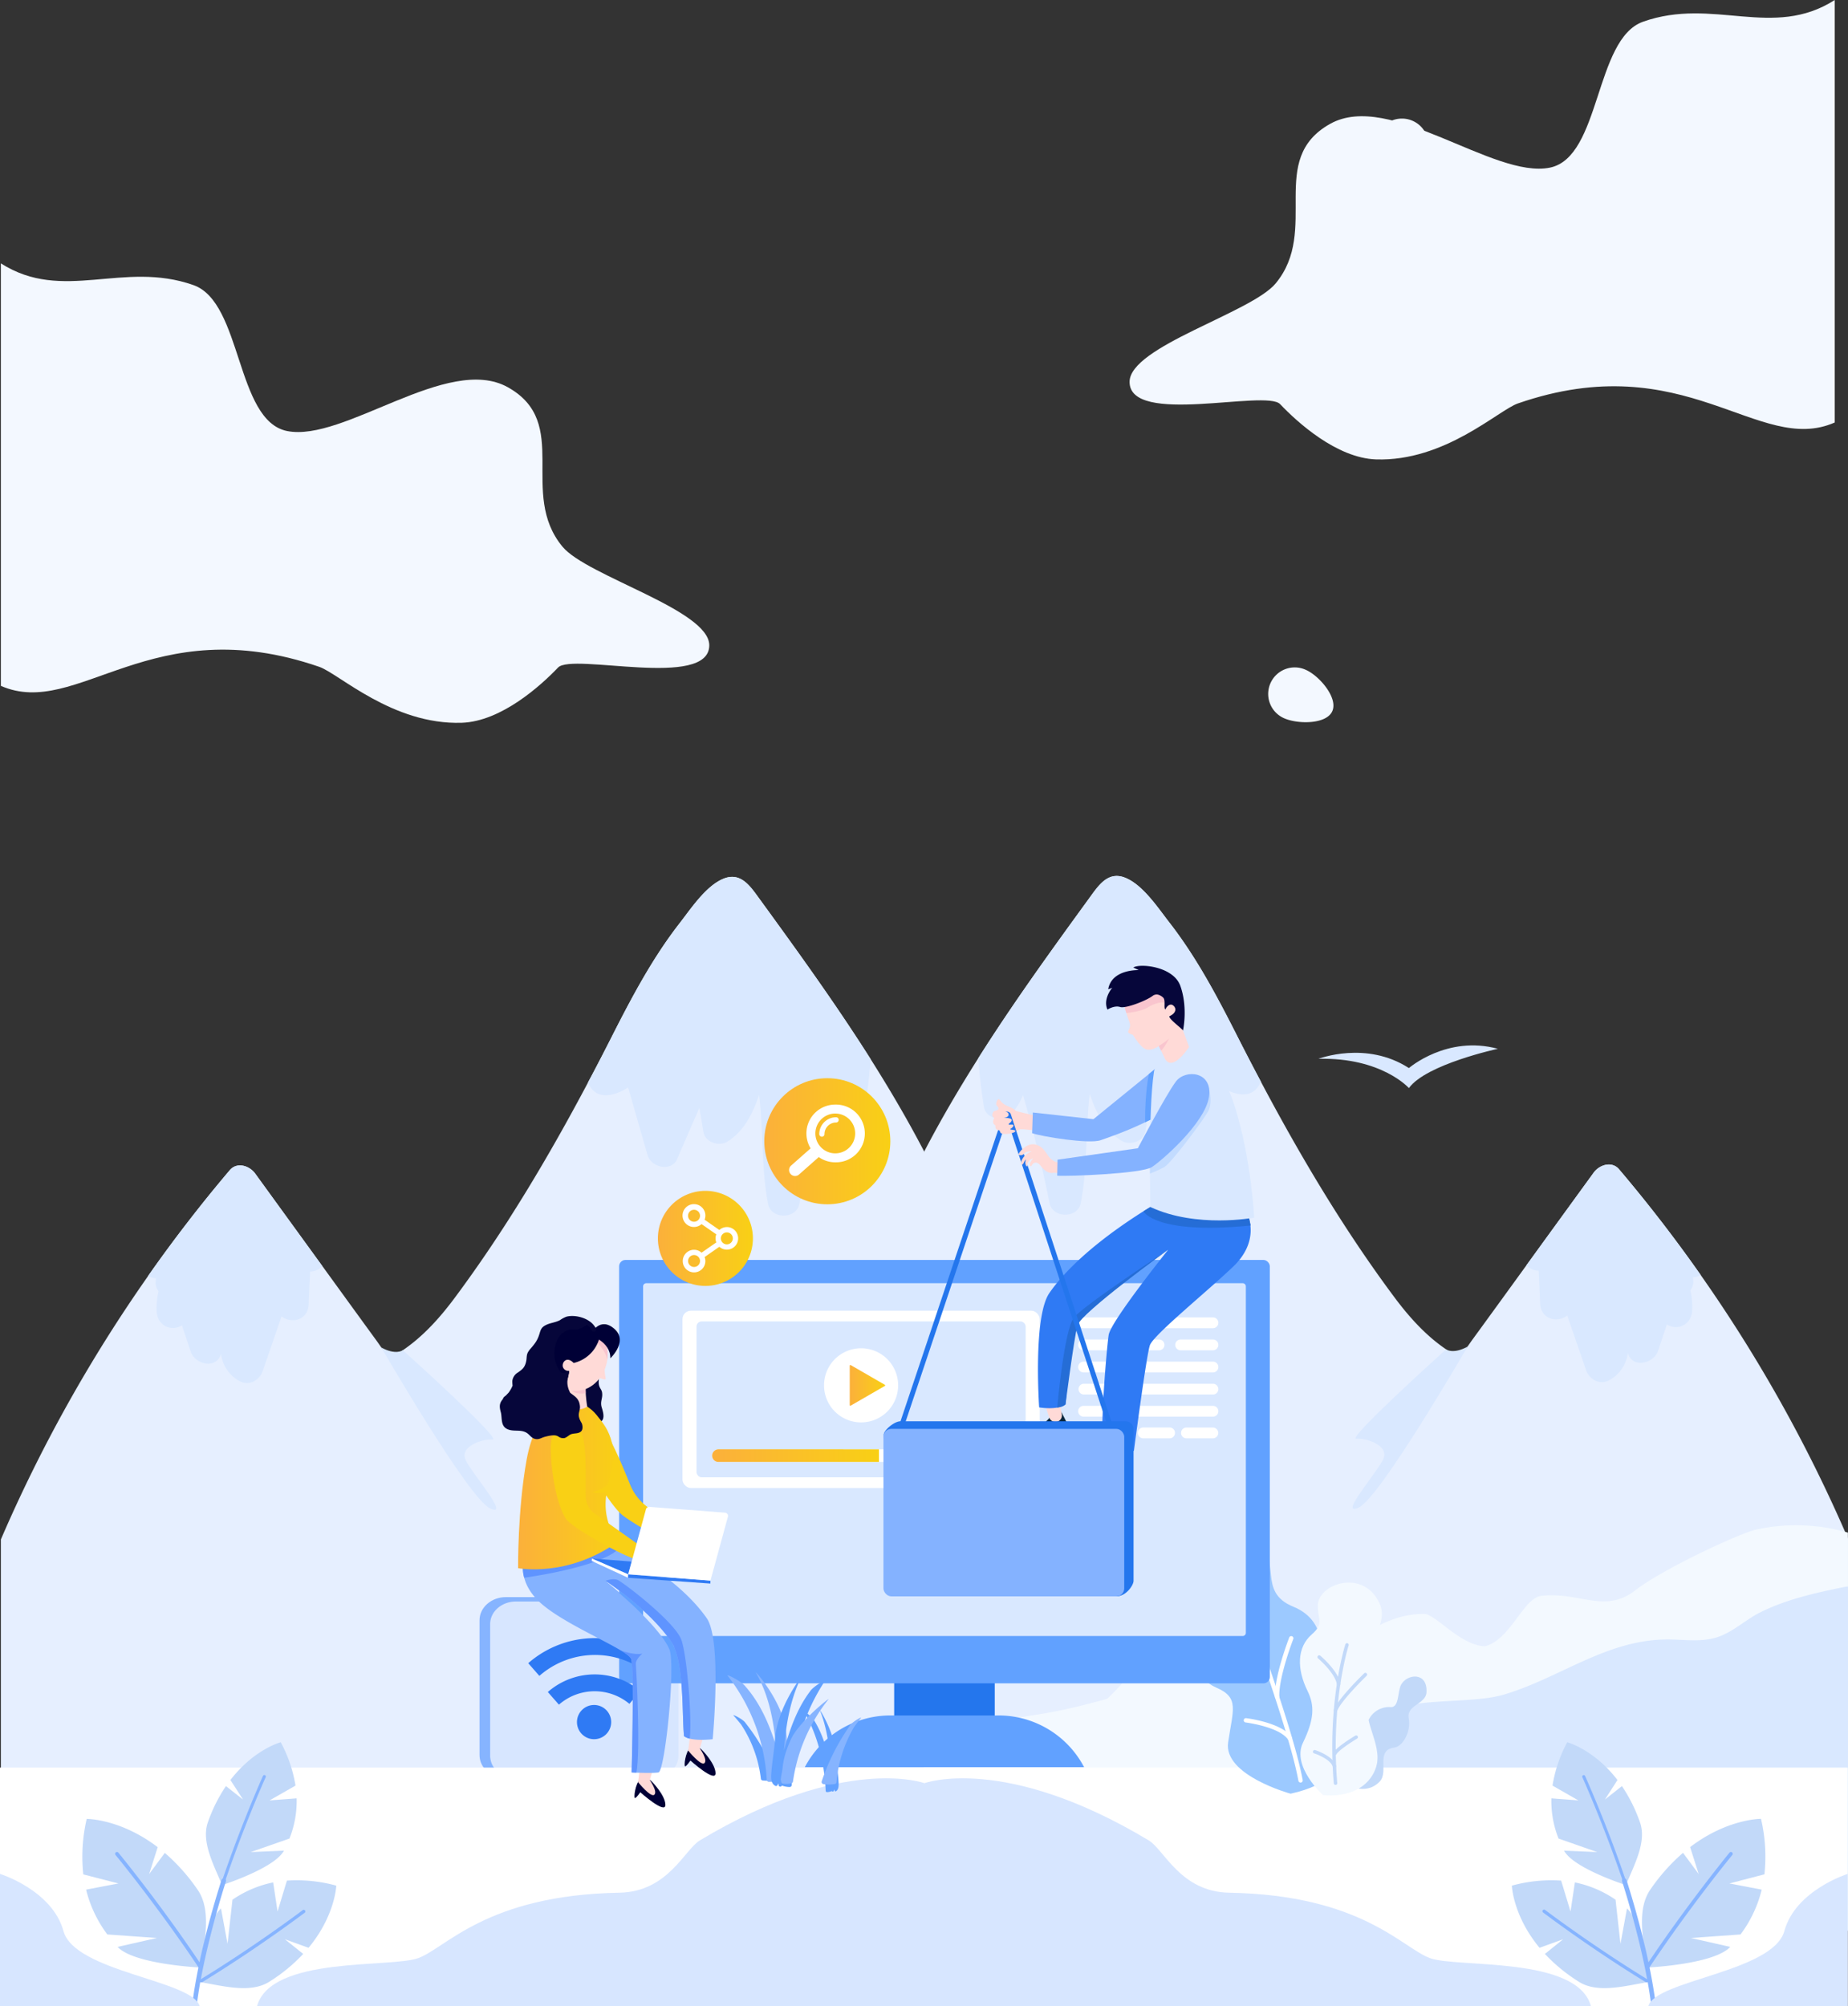 <svg id="Layer_1" data-name="Layer 1" xmlns="http://www.w3.org/2000/svg" xmlns:xlink="http://www.w3.org/1999/xlink" viewBox="0 0 1080.16 1172.29"><rect x="0" y="0" width="1080.16" height="1172.29" fill="#333333" stroke="none"/><defs><style>.cls-1{fill:#f3f8ff;}.cls-2{fill:#e6efff;}.cls-3{fill:#d9e8ff;}.cls-4{fill:#f3f9ff;}.cls-5{fill:#86b4ff;}.cls-6{fill:#d7e6ff;}.cls-7{fill:#fff;}.cls-8{fill:#c2d9f9;}.cls-9{fill:#9cc9ff;}.cls-10{fill:#2476ed;}.cls-11{fill:#61a1ff;}.cls-12{fill:url(#Yellow);}.cls-13{fill:url(#Yellow-2);}.cls-14{fill:#ffdad7;}.cls-15{fill:#07253c;}.cls-16{fill:#fbcdb7;}.cls-17{fill:#2f7af4;}.cls-18{fill:#84b2ff;}.cls-19{fill:#256dd6;}.cls-20{fill:#f9c5ce;}.cls-21{fill:#06063a;}.cls-22{fill:#c2dbff;}.cls-23{fill:url(#Yellow-3);}.cls-24{fill:url(#Yellow-4);}.cls-25{fill:#000036;}.cls-26{fill:#f9d015;}.cls-27{fill:#5f94ff;}.cls-28{fill:url(#linear-gradient);}</style><linearGradient id="Yellow" x1="496.59" y1="717.22" x2="517.25" y2="717.22" gradientUnits="userSpaceOnUse"><stop offset="0" stop-color="#fbb03b"/><stop offset="1" stop-color="#f9d015"/></linearGradient><linearGradient id="Yellow-2" x1="416.17" y1="758.32" x2="513.66" y2="758.32" xlink:href="#Yellow"/><linearGradient id="Yellow-3" x1="384.44" y1="631.35" x2="439.98" y2="631.35" xlink:href="#Yellow"/><linearGradient id="Yellow-4" x1="446.72" y1="666.88" x2="520.41" y2="666.88" xlink:href="#Yellow"/><linearGradient id="linear-gradient" x1="2754.79" y1="774.81" x2="2812.89" y2="774.81" gradientTransform="translate(-2452.07)" xlink:href="#Yellow"/></defs><title>lp-competitor-bg</title><path class="cls-1" d="M328.72,227.19c-26-31.34,5.4-72.36-32-93.21-35.11-19.59-95.87,32.35-129.07,25.58-30-6.12-26.08-75.15-54.65-85.25C71.81,59.75,36.75,84.78.43,61.61V308.49C45.22,328.12,88,263.4,186.51,297.36c11.46,3.95,42.87,34,83.28,32.7,23.25-.78,46.53-22,56.33-32.29,8.37-8.75,88.37,12.89,88.37-13C414.49,264.08,343,244.4,328.72,227.19Z" transform="translate(0.08 92.29)"/><path class="cls-1" d="M745.57,73.29C771.43,42,740.2.93,777.39-19.92c35-19.59,95.42,32.35,128.47,25.58,29.84-6.12,26-75.15,54.4-85.25,41-14.56,75.92,10.47,112.07-12.7V154.59c-44.58,19.63-87.17-45.09-185.21-11.13-11.41,3.95-42.67,34-82.89,32.7-23.15-.78-46.31-22-56.07-32.29-8.33-8.75-88,12.89-88-13C660.19,110.18,731.37,90.5,745.57,73.29Z" transform="translate(0.08 92.29)"/><path class="cls-1" d="M819.35-23a15.5,15.5,0,0,0-15.5,15.5A15.51,15.51,0,0,0,819.35,8,15.51,15.51,0,0,0,834.86-7.52,15.5,15.5,0,0,0,819.35-23Z" transform="translate(0.08 92.29)"/><path class="cls-1" d="M762.88,299a15.5,15.5,0,1,0-12,28.58c7.89,3.32,24.51,3.46,27.83-4.44S770.77,302.27,762.88,299Z" transform="translate(0.08 92.29)"/><path class="cls-2" d="M994,652.78Q971.61,620.86,946.29,591c-4.29-5.08-11.58-2.59-14.85,1.92q-19.63,27-39.31,54.13-8.75,12.08-17.49,24.11c-4.62,6.35-9.21,12.69-13.83,19-5.48,7.5-6.77,12-15.68,6-12-8.12-21.88-19.22-30.46-30.78C785.35,626,759.92,583.2,736.85,539.67c-4.66-8.75-9.2-17.55-13.66-26.32-11.74-23.14-23.89-46.2-39.9-66.75-6.62-8.5-15.36-21.87-25.73-26-10.15-4.05-15.69,4.73-21,12C614.28,463.24,592,494,571.73,526.07c-11.27,17.79-21.93,35.93-31.65,54.64V940.57h540V806.76A859.66,859.66,0,0,0,994,652.78Z" transform="translate(0.08 92.29)"/><path class="cls-3" d="M723.19,513.35c-11.74-23.14-23.89-46.2-39.9-66.75-6.62-8.5-15.36-21.87-25.73-26-10.15-4.05-15.69,4.73-21,12C614.28,463.24,592,494,571.73,526.07q1,14.25,3.34,28.48c1.13,7.05,11.29,9,15.8,4.16a35.76,35.76,0,0,0,7-11.07q9.12,31.18,15.53,63.12c1.78,9,16.47,9,18.22,0,4-20.65,2.78-42.71,5.24-63.82,3.83,11.36,9.29,21.73,18.66,27.4,4.8,2.92,12.85.43,13.87-5.64l2.41-14.12q6.51,14.94,13,29.86c3.41,7.83,15.23,4.91,17.28-2.24l11.37-39.53c8.16,5.16,19.06,7.94,23.43-3C732.19,530.92,727.65,522.12,723.19,513.35Z" transform="translate(0.08 92.29)"/><path class="cls-3" d="M989.47,654.13a10.53,10.53,0,0,0,4.53-1.35Q971.61,620.86,946.29,591c-4.29-5.08-11.58-2.59-14.85,1.92q-19.63,27-39.31,54.13a9.85,9.85,0,0,0,7.16,3.16q.45,9.67.86,19.36c.41,8.72,9.5,11.5,15.85,6.89q5.5,15.94,11,31.91c1.94,5.62,8.4,9,13.88,5.64a20.89,20.89,0,0,0,10.18-13.85,12.6,12.6,0,0,0,.27-1.78c.13.32.3.62.43,1,3.46,8.1,15,4.59,17.28-2.26q2.6-7.74,5.16-15.48c6.29,3.89,14.12.17,14.74-7.66a41.2,41.2,0,0,0-1-12.21,8.55,8.55,0,0,0,1.7-5.51C989.55,655.53,989.49,654.83,989.47,654.13Z" transform="translate(0.08 92.29)"/><path class="cls-3" d="M857.71,694.6s-51,88.18-63.55,94,11.36-21.15,14.45-28.6-9.69-12.1-15.89-11.58,52.41-52.19,52.41-52.19S849.25,699.24,857.71,694.6Z" transform="translate(0.08 92.29)"/><path class="cls-2" d="M86.51,653.3q22.39-31.92,47.71-61.78c4.29-5.07,11.58-2.59,14.85,1.92q19.63,27.06,39.31,54.14,8.75,12.06,17.49,24.11c4.62,6.34,9.21,12.69,13.83,19,5.48,7.51,6.78,12,15.69,6,12-8.13,21.87-19.23,30.45-30.78,29.32-39.42,54.76-82.22,77.82-125.74,4.67-8.75,9.2-17.55,13.66-26.33,11.74-23.14,23.89-46.19,39.9-66.74,6.62-8.51,15.37-21.87,25.73-26,10.15-4,15.69,4.73,21,12,22.28,30.62,44.55,61.42,64.83,93.45,11.26,17.79,21.92,35.94,31.64,54.65V941.09H.43V807.28A860.28,860.28,0,0,1,86.51,653.3Z" transform="translate(0.08 92.29)"/><path class="cls-3" d="M357.32,513.87c11.74-23.14,23.89-46.19,39.9-66.74,6.62-8.51,15.37-21.87,25.73-26,10.15-4,15.69,4.73,21,12,22.28,30.62,44.55,61.42,64.83,93.45q-1,14.25-3.35,28.48c-1.13,7-11.29,9-15.8,4.16a35.53,35.53,0,0,1-7-11.07q-9.11,31.19-15.52,63.13c-1.79,9-16.48,9-18.23,0-4-20.66-2.78-42.72-5.24-63.83-3.83,11.37-9.28,21.73-18.66,27.4-4.8,2.92-12.85.44-13.87-5.64l-2.4-14.12q-6.53,14.94-13,29.86c-3.4,7.83-15.23,4.92-17.28-2.24l-11.37-39.53c-8.15,5.16-19.06,7.94-23.43-3C348.33,531.45,352.86,522.65,357.32,513.87Z" transform="translate(0.08 92.29)"/><path class="cls-3" d="M91,654.65a10.53,10.53,0,0,1-4.53-1.35q22.39-31.92,47.71-61.78c4.29-5.07,11.58-2.59,14.85,1.92q19.63,27.06,39.31,54.14a9.82,9.82,0,0,1-7.16,3.15c-.29,6.46-.59,12.91-.86,19.36-.41,8.72-9.5,11.5-15.85,6.89q-5.5,15.94-11,31.91c-1.94,5.62-8.4,9-13.88,5.65a20.89,20.89,0,0,1-10.17-13.86,11.26,11.26,0,0,1-.28-1.78c-.13.33-.29.62-.43,1-3.46,8.1-15,4.58-17.28-2.27q-2.6-7.74-5.15-15.47c-6.3,3.88-14.13.16-14.75-7.67a41.57,41.57,0,0,1,1.06-12.21,8.44,8.44,0,0,1-1.7-5.51C91,656.05,91,655.35,91,654.65Z" transform="translate(0.08 92.29)"/><path class="cls-3" d="M222.81,695.12s50.94,88.18,63.54,94S275,767.94,271.9,760.48s9.69-12.1,15.9-11.58-52.41-52.18-52.41-52.18S231.26,699.76,222.81,695.12Z" transform="translate(0.08 92.29)"/><path class="cls-4" d="M1026.46,801.49c-9.29,2-54.56,22.92-70.61,35.45-18,14-32.61.73-55.05,3.3-10.5,1.21-18,25.77-33,29.48-14.55-.67-28.79-18.87-35.38-18.9-21.36-.08-30.46,11.29-50.3,16.69-23,6.26-33.67-14.23-54-19.44-39.1-10.05-56.73,29.8-81.09,52.35-13.36,3.65-26.75,7.05-40.74,9.18-4.86.73-9.69,1.51-14.47,2.43-9.34-2-18.68-4.32-27.7-4.86-7.91-.49-17.23,1.13-24.06,5.62v37c22.25,16.25,76,12,93.12,12.18,25.11.21,50.25-.06,75.28-2.11s49-5.4,73.68.57c23.28,5.61,44.93,10.66,69,11,23.73.35,47.58-.26,71.31-.54,50.43-.54,102.35-3.1,149.44-23,2.81-1.19,5.54-2.46,8.13-3.84V803.28A109.1,109.1,0,0,0,1026.46,801.49Z" transform="translate(0.08 92.29)"/><path class="cls-3" d="M1078.19,835c-16.9,3.45-33.88,7.15-49.44,14.9-8.8,4.4-16.33,11.91-25.86,14.74s-20.06.9-29.84,1.09c-34.75.67-61.53,22.41-93.66,32.07C853,905.77,804,894.64,789.1,925.21c-13.5,27.7,35,17.13,68.47,17.32,38.67-1.19,101-5.43,110.73,4.32,12.61,12.58,9.91,72.18,28.81,83s51.89-11.82,60.13-11.31,22.84,17.6,22.84,17.6V834.84A8.66,8.66,0,0,0,1078.19,835Z" transform="translate(0.08 92.29)"/><path class="cls-3" d="M770.58,526.42s27.86-10.78,52.85,5.41c0,0,22.3-19.36,52-11.26,0,0-41.89,9-52,22.95C823.43,543.52,807.48,525.52,770.58,526.42Z" transform="translate(0.08 92.29)"/><path class="cls-5" d="M395,854.35l-2,79c0,7.43-6.92,13.5-15.44,13.5H295.64c-8.51,0-15.43-6.07-15.43-13.5V854.47c0-7.47,6.92-13.5,15.43-13.5h81.87C386,841,395,846.87,395,854.35Z" transform="translate(0.08 92.29)"/><path class="cls-6" d="M396.45,856.69v77a11.47,11.47,0,0,1-.78,4.16,11,11,0,0,1-1.09,2.17,13.91,13.91,0,0,1-3.7,3.88c-.36.25-.72.49-1.09.71a15.56,15.56,0,0,1-3.69,1.58c-.35.11-.72.2-1.09.29a16.65,16.65,0,0,1-3.64.38H301.48a15.21,15.21,0,0,1-1.52-.06,8.13,8.13,0,0,1-1.09-.14,15.43,15.43,0,0,1-3.7-1,8.62,8.62,0,0,1-1.09-.48,15.88,15.88,0,0,1-3.7-2.57c-.38-.37-.73-.76-1.07-1.16a12,12,0,0,1-2.89-7.74v-77c0-7.29,6.76-13.17,15.06-13.17h79.89C389.69,843.52,396.45,849.4,396.45,856.69Z" transform="translate(0.08 92.29)"/><rect class="cls-7" x="540.16" y="1032.88" width="539.84" height="139.4"/><path class="cls-6" d="M540.08,949.75s46.66-17.44,131.27,33.37c9,5.4,18.59,30.09,47,30.58,77.75,1.34,101.33,32.52,117.53,38.27s85.84-1.32,93.94,28H540.08Z" transform="translate(0.08 92.29)"/><path class="cls-8" d="M950.73,1008.15c-.15.38-.31.72-.45,1.1l-1.15-.38c-5.61-1.89-30.14-10.6-35-19.74l19.37.83-22.61-7.91a59.49,59.49,0,0,1-4.19-23.49l15.79,1.2-15.12-8.65a79.7,79.7,0,0,1,8.6-25.33s15.63,4.14,29.36,22.07L938,959.25l9.94-7.85a91.74,91.74,0,0,1,10.61,21.35C962.41,983.87,955.3,997.12,950.73,1008.15Z" transform="translate(0.08 92.29)"/><path class="cls-5" d="M950.73,1008.15c-.15.38-.31.72-.45,1.1l-1.15-.38C938,975.66,925,946.59,924.79,946.16a.88.88,0,0,1,1.6-.72C926.58,945.87,939.62,974.88,950.73,1008.15Z" transform="translate(0.08 92.29)"/><path class="cls-8" d="M962.35,1056c.07.49.14,1,.18,1.43l1.47-.07c7.17-.44,38.69-2.84,47.26-12l-23-5.2,29-2.07a72.26,72.26,0,0,0,12.38-26.19l-18.88-3.61,20.47-5.33a97.08,97.08,0,0,0-2-32.43s-19.63-.12-41.43,16.52l5,15.72-9.15-12.37a111.52,111.52,0,0,0-19.22,21.64C956.39,1023.84,960.5,1041.64,962.35,1056Z" transform="translate(0.08 92.29)"/><path class="cls-5" d="M962.35,1056c.07.49.14,1,.18,1.43l1.47-.07c23.59-35.39,48.09-65.31,48.48-65.74a1.07,1.07,0,0,0-1.65-1.36C1010.47,990.72,986,1020.58,962.35,1056Z" transform="translate(0.08 92.29)"/><path class="cls-8" d="M962.11,1066.11c.43-.08.84-.16,1.26-.21,0,0,0-.46-.11-1.3-.65-6.38-3.9-34.37-12.37-41.68l-3.81,20.63-2.87-25.76a64.48,64.48,0,0,0-23.76-10.11l-2.56,17-5.47-18.05a86.77,86.77,0,0,0-28.81,2.94s.59,17.5,16.18,36.32l13.82-5-10.69,8.58a98.63,98.63,0,0,0,20,16.36C933.66,1072.55,949.36,1068.26,962.11,1066.11Z" transform="translate(0.08 92.29)"/><path class="cls-5" d="M962.11,1066.11c.43-.08.84-.16,1.26-.21,0,0,0-.46-.11-1.3-32.35-19.77-59.87-40.54-60.27-40.87a1,1,0,0,0-1.32.2,1,1,0,0,0,.17,1.32C902.25,1025.55,929.7,1046.33,962.11,1066.11Z" transform="translate(0.08 92.29)"/><path class="cls-5" d="M967.79,1079.62H965.1c-.58-4.5-1.27-9.09-2.09-13.66-.12-.58-.22-1.16-.34-1.73-2.55-13.73-5.94-27.23-8.85-37.67v0c-2.35-8.54-4.37-15-5.26-17.87-.34-1-.51-1.54-.53-1.59a1.36,1.36,0,0,1,.12-1.1,1.39,1.39,0,0,1,.72-.58,1.18,1.18,0,0,1,1,.05,1.28,1.28,0,0,1,.72.79s.17.51.44,1.32c1.27,4.05,5.31,16.94,9.25,32.91v.07c1.11,4.42,2.19,9.09,3.2,13.85.19,1,.41,1.92.6,2.91a.07.07,0,0,0,0,.07C965.56,1064.73,966.88,1072.31,967.79,1079.62Z" transform="translate(0.08 92.29)"/><path class="cls-6" d="M963.39,1080h116.53v-77.3s-30.49,9.48-37.06,33.42S967.44,1064.83,963.39,1080Z" transform="translate(0.08 92.29)"/><rect class="cls-7" y="1032.88" width="540.51" height="139.4"/><path class="cls-6" d="M540.43,949.75S493.71,932.31,409,983.12c-9,5.4-18.61,30.09-47.09,30.58-77.85,1.34-101.46,32.52-117.68,38.27s-85.95-1.32-94.06,28H540.43Z" transform="translate(0.08 92.29)"/><path class="cls-8" d="M129.26,1008.15c.16.38.32.72.46,1.1l1.15-.38c5.62-1.89,30.17-10.6,35-19.74l-19.39.83,22.63-7.91a59.31,59.31,0,0,0,4.2-23.49l-15.81,1.2,15.14-8.65A79.74,79.74,0,0,0,164,925.78s-15.65,4.14-29.4,22.07l7.38,11.4-10-7.85a91.35,91.35,0,0,0-10.62,21.35C117.57,983.87,124.69,997.12,129.26,1008.15Z" transform="translate(0.08 92.29)"/><path class="cls-5" d="M129.26,1008.15c.16.38.32.72.46,1.1l1.15-.38C142,975.66,155,946.59,155.24,946.16a.87.87,0,0,0-.46-1.14.89.89,0,0,0-1.15.42C153.44,945.87,140.39,974.88,129.26,1008.15Z" transform="translate(0.08 92.29)"/><path class="cls-8" d="M117.64,1056c-.07.49-.15,1-.19,1.43l-1.46-.07c-7.19-.44-38.75-2.84-47.33-12l23-5.2-29-2.07a72.3,72.3,0,0,1-12.41-26.19l18.91-3.61L48.61,1003a97.11,97.11,0,0,1,2-32.43s19.66-.12,41.48,16.52l-5,15.72,9.16-12.37a111.26,111.26,0,0,1,19.25,21.64C123.6,1023.84,119.48,1041.64,117.64,1056Z" transform="translate(0.08 92.29)"/><path class="cls-5" d="M117.64,1056c-.07.49-.15,1-.19,1.43l-1.46-.07C92.36,1022,67.83,992.07,67.44,991.64a1.06,1.06,0,0,1,.17-1.49,1.08,1.08,0,0,1,1.49.13C69.45,990.72,94,1020.58,117.64,1056Z" transform="translate(0.08 92.29)"/><path class="cls-8" d="M117.88,1066.11c-.44-.08-.84-.16-1.27-.21,0,0,0-.46.12-1.3.64-6.38,3.89-34.37,12.37-41.68l3.82,20.63,2.88-25.76a64.55,64.55,0,0,1,23.79-10.11l2.56,17,5.47-18.05a87,87,0,0,1,28.85,2.94s-.59,17.49-16.2,36.32l-13.84-5,10.71,8.58a98.6,98.6,0,0,1-20,16.36C146.36,1072.55,130.64,1068.26,117.88,1066.11Z" transform="translate(0.08 92.29)"/><path class="cls-5" d="M117.88,1066.11c-.44-.08-.84-.16-1.27-.21,0,0,0-.46.12-1.3,32.38-19.77,59.93-40.54,60.33-40.87a1,1,0,0,1,1.15,1.52C177.81,1025.55,150.32,1046.33,117.88,1066.11Z" transform="translate(0.08 92.29)"/><path class="cls-5" d="M112.18,1079.62h2.7c.58-4.5,1.27-9.09,2.09-13.66.12-.58.22-1.16.34-1.73,2.55-13.74,6-27.23,8.86-37.67v0c2.36-8.54,4.38-15,5.27-17.87.34-1,.51-1.54.53-1.59a1.36,1.36,0,0,0-.11-1.1,1.45,1.45,0,0,0-.73-.58,1.18,1.18,0,0,0-1,.05,1.33,1.33,0,0,0-.73.79s-.16.51-.43,1.32c-1.27,4.05-5.32,16.94-9.27,32.9v.08c-1.11,4.42-2.19,9.09-3.2,13.85-.19,1-.41,1.92-.6,2.91a.07.07,0,0,1,0,.07C114.42,1064.73,113.1,1072.31,112.18,1079.62Z" transform="translate(0.08 92.29)"/><path class="cls-6" d="M116.6,1080H-.08v-77.3s30.52,9.48,37.1,33.42S112.54,1064.83,116.6,1080Z" transform="translate(0.08 92.29)"/><path class="cls-8" d="M786.93,950.23s-5.7-14.78,2.5-18.16c9.44-3.88,9.13-9.52,9.38-14.77.38-7.93,7.65-12.59,13.9-12.07,5.15.44,4-9,6.11-13,3.39-6.43,15.57-7.86,14.9,4.37-.38,7-11.88,7.36-10.4,15.18s-3.44,16.45-8.44,17.12c-11.12,1.48-3.06,14.06-8.48,19.81S793.23,954,786.93,950.23Z" transform="translate(0.08 92.29)"/><path class="cls-9" d="M754.27,955.84s-39.3-10.72-36.51-29.93,6.78-26.17-6.94-32.07-17.36-24.14-9.19-35.43c6.54-9,1.64-22.41-.89-31.87-2.71-10.13,6.72-36.52,33.62-18,15.29,10.54,0,29.33,21.55,38.06s17.86,33.3,11.13,43.51c-5.53,8.4,20,14.7,21.14,31.75S777.18,950.87,754.27,955.84Z" transform="translate(0.08 92.29)"/><path class="cls-7" d="M760.18,949.33a1.28,1.28,0,0,1-1.33-1C753,916.18,722,833.8,721.65,833a1.27,1.27,0,1,1,2.37-.9c.31.83,31.4,83.43,37.32,115.76a1.26,1.26,0,0,1-1,1.47Z" transform="translate(0.08 92.29)"/><path class="cls-7" d="M740.32,882.26a1.25,1.25,0,0,1-1-.43c-6.65-7.58-22-8.74-22.18-8.75a1.26,1.26,0,0,1-1.17-1.35,1.25,1.25,0,0,1,1.35-1.17c.67,0,16.58,1.24,23.91,9.6a1.27,1.27,0,0,1-.87,2.1Z" transform="translate(0.08 92.29)"/><path class="cls-7" d="M746.46,900.57h0a1.26,1.26,0,0,1-1.31-1.21c-.49-11.91,7.94-33.79,8.3-34.71a1.27,1.27,0,1,1,2.36.92c-.08.22-8.6,22.31-8.13,33.69A1.27,1.27,0,0,1,746.46,900.57Z" transform="translate(0.08 92.29)"/><path class="cls-7" d="M754,924.89a1.26,1.26,0,0,1-1.13-.56c-5.11-7.62-24.7-10.09-24.9-10.11a1.27,1.27,0,0,1,.31-2.52c.85.11,20.95,2.65,26.69,11.23a1.26,1.26,0,0,1-.35,1.75A1.18,1.18,0,0,1,754,924.89Z" transform="translate(0.08 92.29)"/><path class="cls-4" d="M773.22,956.68s-18.43-16.74-11.73-30.59,6.87-21.78,2.68-30.3c-6.31-12.84-6.27-25.42,2.52-33.06,7.15-6.22,3.48-8.72,3.49-16.75,0-12.67,26.22-21.78,35.82-1.9,5.45,11.3-4.8,17.17,0,26.27,6.81,13,.6,25-4.88,32-6.64,8.51,7.21,24.52,3.22,37.6S787,958,773.22,956.68Z" transform="translate(0.08 92.29)"/><path class="cls-8" d="M780.73,950.7l-.12,0a1,1,0,0,1-1.09-.93c-4-47.44,6.65-80.86,6.76-81.2a1,1,0,1,1,1.92.63c-.1.32-10.6,33.39-6.66,80.4A1,1,0,0,1,780.73,950.7Z" transform="translate(0.08 92.29)"/><path class="cls-8" d="M782.52,892.81h0a1,1,0,0,1-1.17-.83c-1.15-6.85-10.94-15.12-11-15.2a1,1,0,1,1,1.3-1.56c.43.36,10.47,8.85,11.74,16.43A1,1,0,0,1,782.52,892.81Z" transform="translate(0.08 92.29)"/><path class="cls-8" d="M780.72,908.14a1,1,0,0,1-.55,0,1,1,0,0,1-.6-1.31c2.4-6.47,17.08-20.72,17.71-21.32a1,1,0,0,1,1.43,0,1,1,0,0,1,0,1.44c-.15.14-15,14.52-17.22,20.57A1,1,0,0,1,780.72,908.14Z" transform="translate(0.08 92.29)"/><path class="cls-8" d="M780.09,940.84a1,1,0,0,1-1.17-.73c-1-3.85-8.21-7-10.88-7.82a1,1,0,0,1,.63-1.93c.44.14,10.66,3.54,12.2,9.22a1,1,0,0,1-.71,1.24Z" transform="translate(0.08 92.29)"/><path class="cls-8" d="M780.36,933.39a1,1,0,0,1-1.09-1.47c1.78-3.34,11.73-9.34,12.86-10a1,1,0,1,1,1,1.74c-2.94,1.75-10.83,6.82-12.11,9.23A1,1,0,0,1,780.36,933.39Z" transform="translate(0.08 92.29)"/><rect class="cls-10" x="522.65" y="911.07" width="58.78" height="120.58"/><path class="cls-11" d="M633.58,940.34H470.34a56.48,56.48,0,0,1,50-30.22h63.24a56.47,56.47,0,0,1,50,30.22Z" transform="translate(0.08 92.29)"/><rect class="cls-11" x="361.88" y="736.24" width="380.33" height="247.41" rx="3.71"/><path class="cls-3" d="M377.74,749.84h348.6a1.86,1.86,0,0,1,1.86,1.86V954.14a1.85,1.85,0,0,1-1.85,1.85H377.74a1.85,1.85,0,0,1-1.85-1.85V751.7A1.86,1.86,0,0,1,377.74,749.84Z"/><rect class="cls-7" x="398.91" y="765.9" width="208.81" height="103.62" rx="4.92"/><rect class="cls-3" x="407.13" y="772.17" width="192.37" height="91.09" rx="2.95"/><path class="cls-7" d="M524.89,717.22a21.66,21.66,0,1,0-21.66,21.66A21.66,21.66,0,0,0,524.89,717.22Z" transform="translate(0.08 92.29)"/><path class="cls-12" d="M517.06,716.88,497.18,705.4a.39.39,0,0,0-.59.34v23a.39.39,0,0,0,.59.33l19.88-11.47A.39.39,0,0,0,517.06,716.88Z" transform="translate(0.08 92.29)"/><path class="cls-7" d="M590.29,758.33A3.68,3.68,0,0,1,586.6,762H419.86a3.69,3.69,0,1,1,0-7.38H586.6A3.7,3.7,0,0,1,590.29,758.33Z" transform="translate(0.08 92.29)"/><path class="cls-13" d="M513.66,754.63V762h-93.8a3.69,3.69,0,1,1,0-7.38Z" transform="translate(0.08 92.29)"/><path class="cls-7" d="M708.9,683.83H633.26a3.16,3.16,0,0,1-3.15-3.16h0a3.15,3.15,0,0,1,3.15-3.15H708.9a3.15,3.15,0,0,1,3.15,3.15h0A3.16,3.16,0,0,1,708.9,683.83Z" transform="translate(0.08 92.29)"/><path class="cls-7" d="M677.39,696.75H633.26a3.16,3.16,0,0,1-3.15-3.16h0a3.15,3.15,0,0,1,3.15-3.15h44.13a3.15,3.15,0,0,1,3.15,3.15h0A3.16,3.16,0,0,1,677.39,696.75Z" transform="translate(0.08 92.29)"/><path class="cls-7" d="M708.9,696.75H690a3.16,3.16,0,0,1-3.15-3.16h0a3.15,3.15,0,0,1,3.15-3.15H708.9a3.15,3.15,0,0,1,3.15,3.15h0A3.16,3.16,0,0,1,708.9,696.75Z" transform="translate(0.08 92.29)"/><path class="cls-7" d="M708.9,709.67H633.26a3.15,3.15,0,0,1-3.15-3.15h0a3.15,3.15,0,0,1,3.15-3.15H708.9a3.15,3.15,0,0,1,3.15,3.15h0A3.15,3.15,0,0,1,708.9,709.67Z" transform="translate(0.08 92.29)"/><path class="cls-7" d="M708.9,722.59H665.2a3.15,3.15,0,0,1-3.15-3.15h0a3.15,3.15,0,0,1,3.15-3.15h43.7a3.15,3.15,0,0,1,3.15,3.15h0A3.15,3.15,0,0,1,708.9,722.59Z" transform="translate(0.08 92.29)"/><path class="cls-7" d="M652.17,722.59h-18.7a3.15,3.15,0,0,1-3.15-3.15h0a3.15,3.15,0,0,1,3.15-3.15h18.7a3.15,3.15,0,0,1,3.15,3.15h0A3.15,3.15,0,0,1,652.17,722.59Z" transform="translate(0.08 92.29)"/><path class="cls-7" d="M708.9,735.51H633.26a3.15,3.15,0,0,1-3.15-3.15h0a3.15,3.15,0,0,1,3.15-3.15H708.9a3.15,3.15,0,0,1,3.15,3.15h0A3.15,3.15,0,0,1,708.9,735.51Z" transform="translate(0.08 92.29)"/><path class="cls-7" d="M708.8,748.18H693.4a3.15,3.15,0,0,1-3.15-3.15h0a3.15,3.15,0,0,1,3.15-3.15h15.4A3.15,3.15,0,0,1,712,745h0A3.15,3.15,0,0,1,708.8,748.18Z" transform="translate(0.08 92.29)"/><path class="cls-7" d="M683.58,748.18H668.19A3.16,3.16,0,0,1,665,745h0a3.16,3.16,0,0,1,3.16-3.15h15.39a3.15,3.15,0,0,1,3.15,3.15h0A3.15,3.15,0,0,1,683.58,748.18Z" transform="translate(0.08 92.29)"/><path class="cls-7" d="M656.9,748.18H633.37a3.15,3.15,0,0,1-3.16-3.15h0a3.15,3.15,0,0,1,3.16-3.15H656.9a3.15,3.15,0,0,1,3.15,3.15h0A3.15,3.15,0,0,1,656.9,748.18Z" transform="translate(0.08 92.29)"/><path class="cls-14" d="M615.24,566.06c-.21.09-6.64-.15-8.62,1.77-1.1,1.08-9.93-1-11.25.06a31.11,31.11,0,0,1-2.87,1.92c-1-.34-7.43-2.61-8.66-11.18,2.09-.23-3.05-1.5-3.05-1.5,1.64-.63,4.18-.79,1.71-3.43-.51-.55-.27-1.62,0-2.37.37-1.09,1.17-1.83,1.78-.93,3,4.29,6.18,3.27,9.4,6.48.19.17,16.89,4.15,17.4,3.88C614.66,558.67,618.8,564.35,615.24,566.06Z" transform="translate(0.08 92.29)"/><path class="cls-15" d="M660.55,771.11a108.71,108.71,0,0,0-2.66-11.59l-6.68.89s-1.44,2.34-6.46,3.82-11,.24-13.92,1.4c-1.72.66-2.45,3.72-2.78,6.19-.07.55-.12,1.06-.15,1.52a1.66,1.66,0,0,0,1.67,1.78c6.61,0,29.71-.24,30.84-1.13C660.75,773.73,660.75,772.61,660.55,771.11Z" transform="translate(0.08 92.29)"/><path class="cls-16" d="M649.35,750.44l1,10.71a3.79,3.79,0,0,0,3.62,3.44h0a3.79,3.79,0,0,0,4-3.73l.18-10.43Z" transform="translate(0.08 92.29)"/><path class="cls-15" d="M625.4,743.44a109.31,109.31,0,0,0-5.19-10.7l-6.3,2.36s-.88,2.6-5.45,5.16-10.63,2.69-13.26,4.48c-1.52,1-1.55,4.17-1.32,6.65.06.55.12,1.07.19,1.52a1.67,1.67,0,0,0,2,1.36c6.43-1.51,28.9-6.88,29.8-8C626.18,746,625.93,744.86,625.4,743.44Z" transform="translate(0.08 92.29)"/><path class="cls-14" d="M609.86,725.79,613.21,736a3.79,3.79,0,0,0,4.3,2.55h0a3.79,3.79,0,0,0,3-4.52l-2.15-10.21Z" transform="translate(0.08 92.29)"/><path class="cls-17" d="M729.49,618.65s6.7,14.39-8.7,29.13-46.7,40-48.77,46.05-9.33,61.67-9.33,61.67-12.77.67-16.88,0,.88-59.7,2.13-67.72S682.71,638,682.71,638s-27.07,18.39-50,39.46a11,11,0,0,0-3,4.72c-4.59,14.07-5.63,33.45-7,46.17-4.93,3.63-15.4,1.75-15.4,1.75s-3.69-52.95,6-66.87c20.25-29.14,65.47-54,65.47-54Z" transform="translate(0.08 92.29)"/><path class="cls-18" d="M676.07,531.56c7.25-5.87,22.68-.46,16.44,13.72S649.92,571.65,643.19,574s-34.52-2.16-40-4.14l.41-12.07,35.42,3.91S668.23,537.91,676.07,531.56Z" transform="translate(0.08 92.29)"/><path class="cls-19" d="M672.33,613l-4.08,2.52s6.77,13.87,62.69,8.3l-1.46-6.92Z" transform="translate(0.08 92.29)"/><path class="cls-11" d="M676.07,531.56l-4.65,3.78s-2.32,10.94-2.19,28.16l4.28-2Z" transform="translate(0.08 92.29)"/><path class="cls-3" d="M694,519.18s17.88,4.09,27.63,35,11.34,65.05,11.34,65.05-33.64,6.38-60.6-6.19c0,0-1.46-55.29,2-78.76C675.79,524,694,519.18,694,519.18Z" transform="translate(0.08 92.29)"/><path class="cls-14" d="M657.18,496s1.81,6.38,2.94,9.09-1,4.8-.79,5.72,2.8,1.62,2.8,1.62,4.34,7.52,7.8,8.5,7.3-2,7.3-2l3.22,6.58s3.06,10.43,14.52-6l-3.58-9.64s-.1-20.93-11.16-25.58S657.18,496,657.18,496Z" transform="translate(0.08 92.29)"/><path class="cls-20" d="M657.18,494.31a17.12,17.12,0,0,0,1.1,5.34s8.6-.73,12.65-3.32,9.62-3.78,10.35-2l-.56-7.2L675,484.3l-17.8,7.2Z" transform="translate(0.08 92.29)"/><path class="cls-10" d="M662.48,742.83v88.65c0,2.55-4.39,9.06-10.06,9.06L526.36,836.1a4.62,4.62,0,0,1-4.62-4.62l-5.26-85.43c0-2.55,6.08-7.84,9.88-7.84h131.5A4.62,4.62,0,0,1,662.48,742.83Z" transform="translate(0.08 92.29)"/><path class="cls-19" d="M682.71,638s-51,36.87-53,44.18-7,46.17-7,46.17-1.2,1.51-4.84,1.87c0,0,4-45.59,9.86-52.74S682.71,638,682.71,638Z" transform="translate(0.08 92.29)"/><path class="cls-21" d="M679.92,490.78c1.41,1.64,0,6.3,1.2,6.76.74-1.85,2.78-3.7,4.51-2.3,2.19,1.76,1.67,4.56-2.24,6.34-.12,1.76,7.13,6.93,8,8.27,0,0,3-13.35-1.59-26.13-4.1-11.32-23.51-13.17-27.46-10.66l3.19,1.54s-15.8-.7-17.86,11.17a13.82,13.82,0,0,0,2.38-.91s-5.64,6.49-2.82,12.8c0,0,4-2.63,7.43-1.51,3.13,1,15.24-3.64,19-6.52a3.83,3.83,0,0,1,3.19-.68A6.81,6.81,0,0,1,679.92,490.78Z" transform="translate(0.08 92.29)"/><path class="cls-10" d="M653.62,750.91h-2l-129.61,0,64.4-192.07a2.19,2.19,0,0,1,2.19-1.56,2.27,2.27,0,0,1,2.16,1.58Zm-127.54-3,123.47,0-61-186.3Z" transform="translate(0.08 92.29)"/><rect class="cls-18" x="516.38" y="834.94" width="140.74" height="97.88" rx="4.62"/><path class="cls-14" d="M589.33,558.39c.77,2.21-2.3,2.44-2.87,2.49.67,0,5.3,0,4.79,1.61s-3.44,2.83-3.76,3c.54-.15,5.47-1.49,4.74.22a3.89,3.89,0,0,1-2.93,2,14.43,14.43,0,0,1,3.45.39c.57.19.85.46.46.87-1.21,1.26-7.51,2-8.49.61a8.57,8.57,0,0,1-.57-1.33c-3.08-.28-2.35-2.86-2.35-2.86-2.64-1.52-.68-4.4-.68-4.4-2-1.08-.94-3-.45-3.72.06-.06.07-.12.12-.14S588.61,556.29,589.33,558.39Z" transform="translate(0.08 92.29)"/><path class="cls-22" d="M706,541.25s3.3,10.2,0,16-21.86,30.55-25.74,32.57a87.57,87.57,0,0,1-8.19,3.67V586.9Z" transform="translate(0.08 92.29)"/><path class="cls-14" d="M626.71,593.49l.12-7.49s-7.25.83-9.72.75a10.93,10.93,0,0,1-4.21-3.21c-2.36-3.51-4.15-6.2-7.72-7s-6.19,1.43-7.52,2.53c-1,.79-2.62,2.94-2.29,3.37s1.55.32,1.86.23c1.09-.3,1.6-1.39,2.65-1.84a14.19,14.19,0,0,1,3.12-.41,19.54,19.54,0,0,0-3.22,1.86,8.78,8.78,0,0,0-2.55,3.22,3.29,3.29,0,0,0-.26,2.71c.13.31,1-.23,1.3-1a8.62,8.62,0,0,1,1.62-2.47,4.85,4.85,0,0,0-.67,2.3c0,1.1.86,3.41,1.19,1.6a5.58,5.58,0,0,1,1.32-3,9,9,0,0,1,2.15-1.07c-.86.81-3.06,3.81-1.52,4.65.32.18.64-.64,1.08-1.21s2.39-2.23,4.82,1c4,5.27,7.46,4,7.46,4Z" transform="translate(0.08 92.29)"/><path class="cls-18" d="M687.21,539.72c5.58-7.47,21.87-6,19.31,9.25s-27.38,36.83-33.34,40.72-49.56,5.55-55.31,5l.19-9.33L665,578.69S681.17,547.82,687.21,539.72Z" transform="translate(0.08 92.29)"/><path class="cls-20" d="M677.23,518.91a38.09,38.09,0,0,0,6-4.35s-2.65,5.32-4.64,7.05Z" transform="translate(0.08 92.29)"/><path class="cls-23" d="M440,631.35a27.77,27.77,0,1,1-27.77-27.77A27.77,27.77,0,0,1,440,631.35Z" transform="translate(0.08 92.29)"/><path class="cls-7" d="M424.76,624.74a6.57,6.57,0,0,0-4.38,1.7l-8.62-6a6.68,6.68,0,1,0-1.78,2.56l8.62,6a6.36,6.36,0,0,0,0,4.7l-8.62,6a6.54,6.54,0,0,0-4.38-1.7,6.61,6.61,0,1,0,6.61,6.61,6.55,6.55,0,0,0-.45-2.35l8.62-6a6.6,6.6,0,1,0,4.38-11.53Zm-19.16-3.11a3.5,3.5,0,1,1,3.49-3.5A3.5,3.5,0,0,1,405.6,621.63Zm0,26.43a3.49,3.49,0,1,1,3.49-3.49A3.5,3.5,0,0,1,405.6,648.06Zm19.16-13.22a3.49,3.49,0,1,1,3.49-3.49A3.49,3.49,0,0,1,424.76,634.84Z" transform="translate(0.08 92.29)"/><circle class="cls-24" cx="483.56" cy="666.88" r="36.84"/><path class="cls-7" d="M488.13,553.17a16.83,16.83,0,0,0-14.41,25.57l-11.45,10.11a3.49,3.49,0,0,0,4.62,5.23l11.6-10.24a16.72,16.72,0,0,0,9.64,3.06,16.87,16.87,0,1,0,0-33.73Zm0,28.49A11.63,11.63,0,1,1,499.77,570,11.65,11.65,0,0,1,488.13,581.66Z" transform="translate(0.08 92.29)"/><path class="cls-7" d="M488.61,560.57a9.85,9.85,0,0,0-9.83,9.84,1.53,1.53,0,0,0,3.06,0,6.78,6.78,0,0,1,6.77-6.78,1.53,1.53,0,0,0,0-3.06Z" transform="translate(0.08 92.29)"/><path class="cls-17" d="M315.18,887l-6.5-7.42a59.21,59.21,0,0,1,76.95-.88l-6.31,7.55a49.32,49.32,0,0,0-64.14.75Z" transform="translate(0.08 92.29)"/><path class="cls-17" d="M326.62,903.83l-6.49-7.41a41.57,41.57,0,0,1,54-.63l-6.32,7.56a31.71,31.71,0,0,0-41.21.48Z" transform="translate(0.08 92.29)"/><path class="cls-17" d="M357.16,914a10,10,0,1,0-10,10A10,10,0,0,0,357.16,914Z" transform="translate(0.08 92.29)"/><path class="cls-11" d="M435.57,914.38a122.41,122.41,0,0,1,18.16,31.88,1.28,1.28,0,0,1-1,1.53,23.35,23.35,0,0,1-6.83.35c-.51,0-1.16-.36-1.23-.92a73,73,0,0,0-11.6-31.84c-1.44-1.79-2.92-3.56-4.45-5.28C427.91,909.26,434.15,912.24,435.57,914.38Z" transform="translate(0.08 92.29)"/><path class="cls-5" d="M462,939.63c-.59-6.28-1.94-12.52-2.46-18.81C458,902.34,441,883.8,441.72,885c7.5,13.13,10.36,27.69,11.68,42.48-4-12.58-9.26-24.72-17.95-34.51-2.23-2.92-11.15-7.25-10.23-6.08a108.58,108.58,0,0,1,22.87,60.78,1.26,1.26,0,0,0,1.24,1.24,18,18,0,0,0,5.49-.86,1.24,1.24,0,0,0,2.2-.75v-.1c.17-.07.34-.13.51-.22a1.31,1.31,0,0,0,1.87,1.21C462.77,946.53,462.28,942.91,462,939.63Z" transform="translate(0.08 92.29)"/><path class="cls-11" d="M450.85,942.7c.5-6.29,1.65-12.52,2.09-18.81,1.3-18.48,15.73-37,15.14-35.82-6.38,13.13-8.81,27.69-9.93,42.49C461.56,918,466,905.83,473.43,896c1.89-2.91,9.49-7.25,8.71-6.08-11.65,17.51-18.38,38.6-19.47,60.78a1.18,1.18,0,0,1-1.06,1.24,13.23,13.23,0,0,1-4.67-.86,1,1,0,0,1-1.88-.74v-.11c-.14-.08-.29-.13-.43-.22,0,.83-.75,1.7-1.6,1.21C450.16,949.6,450.59,946,450.85,942.7Z" transform="translate(0.08 92.29)"/><path class="cls-11" d="M490,948c-.32-4.73-1.05-9.41-1.33-14.14-.82-13.9-9.94-27.83-9.58-26.93,4,9.87,5.58,20.81,6.29,31.94-2.16-9.46-5-18.59-9.67-26-1.19-2.19-6-5.45-5.51-4.57,7.37,13.16,11.63,29,12.32,45.69,0,.5.29.94.67.93a7.14,7.14,0,0,0,2.95-.64c.35.58,1.18.41,1.19-.56v-.08l.28-.17c0,.62.47,1.28,1,.91C490.42,953.16,490.15,950.44,490,948Z" transform="translate(0.08 92.29)"/><path class="cls-5" d="M461.8,925.06a49.14,49.14,0,0,0-2,5,44.91,44.91,0,0,0-2.54,11.53c-.38,1.94-.73,3.88-1,5.81a1.19,1.19,0,0,0,.26,1,1.35,1.35,0,0,0,1.23,1.59,12.22,12.22,0,0,0,4.51-.19,1.29,1.29,0,0,0,1.15-1,99.32,99.32,0,0,1,20.77-48.13C485.1,899.38,465.8,914.62,461.8,925.06Z" transform="translate(0.08 92.29)"/><path class="cls-5" d="M496.67,916.09a126.82,126.82,0,0,0-16.49,32.64,1.25,1.25,0,0,0,.95,1.49,21.53,21.53,0,0,0,6.56,0c.49-.07,1.1-.41,1.15-1A75.94,75.94,0,0,1,499.06,917c1.32-1.85,2.69-3.68,4.11-5.47C503.87,910.61,498,913.88,496.67,916.09Z" transform="translate(0.08 92.29)"/><path class="cls-21" d="M340.37,724.69c.49,3.72,3.59,14.64,9.13,14.14,4.63-.41,3-5.86,2.19-8.48-1.22-3.78.69-5.45.13-9-.29-1.86-1.64-2.56-1.91-4.92-.34-2.91.72-6.15,1.59-8.95a1,1,0,0,1,.08-.14c.78-1.46-1.31-2.75-2.21-1.51a1.35,1.35,0,0,0-.37.58h0C345.41,712.81,339.28,716.51,340.37,724.69Z" transform="translate(0.08 92.29)"/><path class="cls-25" d="M381,948.83s7.85,7.94,7.84,13.6S374.17,955,374.17,955s-2.3,3.39-3.11,3.39.07-8.41,3.13-11S381,948.83,381,948.83Z" transform="translate(0.08 92.29)"/><path class="cls-14" d="M382.44,938.8l-2.73,9.06s4.71,6.63,2.68,8.57-9.5-7.31-9.5-7.31l1.3-10.34Z" transform="translate(0.08 92.29)"/><path class="cls-25" d="M410.31,930.36s7.86,7.93,7.84,13.59-14.67-7.48-14.67-7.48-2.29,3.39-3.1,3.39.06-8.41,3.12-11S410.31,930.36,410.31,930.36Z" transform="translate(0.08 92.29)"/><path class="cls-14" d="M411.75,920.33,409,929.39s4.7,6.63,2.67,8.56-9.5-7.3-9.5-7.3l1.3-10.35Z" transform="translate(0.08 92.29)"/><path class="cls-18" d="M416.48,924s-8,1-13.42-.33a9.35,9.35,0,0,1-3.32-1.43c-1.16-10.77.06-38.2-5.69-51.75,0-.09-.06-.17-.08-.25a11.28,11.28,0,0,0-.79-1.64.11.11,0,0,0,0-.09,18.25,18.25,0,0,0-1-1.64c-12.4-18-35.67-33.7-38.13-35.29.22.21.57.54,1.11,1a6,6,0,0,0,.46.4c2.51,2.11,7.45,6.38,12.9,11.56.44.43.92.84,1.38,1.27,8.7,8.29,18.28,18.49,21.28,25.68,3.78,9-2.59,71.3-6.4,71.93-2.62.43-9.1.26-12.85.13-1.68,0-2.81-.11-2.81-.11s1.65-60.72-.27-66.31c-.43-1.24-2.59-2.89-5.86-4.89l-.05,0c-11.53-7-36.78-18-47.9-28.65-14.31-13.64-8.13-27-8.13-27L354,807.73s40.18,18.55,59,45.55C422,866.18,416.48,924,416.48,924Z" transform="translate(0.08 92.29)"/><path class="cls-26" d="M343.85,732.78c-8.19-2.8-16.92,3.63-9.52,16s21,37.19,29.19,44.12c5.05,4.26,36.59,23.17,41.36,20.72l-3.33-8-23.29-17.4a30.5,30.5,0,0,1-10-12.91C362.89,762.06,352.16,735.63,343.85,732.78Z" transform="translate(0.08 92.29)"/><path class="cls-27" d="M358.47,810S317.15,824.79,305.58,823a18,18,0,0,0,.75,6.65s44.84-6,55.49-17.18Z" transform="translate(0.08 92.29)"/><path class="cls-28" d="M329.94,724.87s-16.81,6.08-22.18,35.67-5,63.51-5,63.51,28.81,5.63,58.1-15.3c-16-25.11,1.18-39.23-3.19-57.68-2-8.32-5.57-12.1-9-16.48C341.82,726,329.94,724.87,329.94,724.87Z" transform="translate(0.08 92.29)"/><polygon class="cls-17" points="369.22 912.49 345.99 910.71 367.19 919.93 369.22 912.49"/><polygon class="cls-7" points="345.99 910.71 345.88 912.13 367.12 921.96 367.19 919.93 345.99 910.71"/><polygon class="cls-17" points="415.26 923.61 367.19 919.93 367.12 921.96 415.22 925.34 415.26 923.61"/><path class="cls-26" d="M338.56,743c-6-6.24-16.71-3.61-16.7,10.76s3.57,33.25,8.79,41.36c3.57,5.55,39.47,25.6,44.69,24.4L374.08,811l-27.65-19.64a12.86,12.86,0,0,1-4.1-9.06C342,772.36,343.45,748.08,338.56,743Z" transform="translate(0.08 92.29)"/><path class="cls-7" d="M415.18,831.33l-48.08-3.69,10.38-38a1.91,1.91,0,0,1,2-1.4l44.21,3.39a1.9,1.9,0,0,1,1.69,2.4Z" transform="translate(0.08 92.29)"/><path class="cls-14" d="M328.4,715.27s-.11,7.79-2.34,11.79c0,0,9,7.58,17.1,2.67,0,0-2.16-12.66,0-16.27S328.4,715.27,328.4,715.27Z" transform="translate(0.08 92.29)"/><path class="cls-14" d="M353.25,708.27c-4.13,9.65-14.07,14.65-22.22,11.16s-11.39-14.12-7.26-23.77S337.84,681,346,684.49,357.38,698.62,353.25,708.27Z" transform="translate(0.08 92.29)"/><path class="cls-20" d="M354.87,702.31s1-4.39-.92-10.86-6.79-1-6.79-1S354,696.46,354.87,702.31Z" transform="translate(0.08 92.29)"/><path class="cls-25" d="M344.82,688.06s11.95,3.39,11.85,13.35c0,0,11.85-11,.83-18.37C349.45,677.64,344.82,688.06,344.82,688.06Z" transform="translate(0.08 92.29)"/><path class="cls-25" d="M332.49,708.77a3.36,3.36,0,0,1-3.15-1.47c-1.8-2.4,1.3-7.92,5.87-3.14A20.38,20.38,0,0,0,350,690.55s1.41-11.49-14.59-12.32c-18.52-1-21.1,24.07-14.53,33.37a27.11,27.11,0,0,0,7.28,7.34C332.15,716.58,332.49,708.77,332.49,708.77Z" transform="translate(0.08 92.29)"/><path class="cls-14" d="M353.19,703.8a43.23,43.23,0,0,0,.73,9.2c.49,2-4.94-.77-4.94-.77Z" transform="translate(0.08 92.29)"/><path class="cls-21" d="M292.61,732.8c.91,3.29-.18,7.81,3.46,9.8s7.8.18,11.47,2.25c1.9,1.07,2.7,3,5,3.64s3.68-.61,5.79-1.18c9.23-2.45,6.85,1,11.27.75,1.08-.06,2.82-1.65,3.69-2.08,2-1,4.81-.23,6.41-2,1.18-1.31.63-4,.11-4.86-3.23-5.32-.5-6.27-.95-10-.55-4.46-3.14-5.46-5.66-7.56-3.6-6.7-.08-11.14-.68-12.83-4,2.61-4.95,1.25-6.74-2.17-3.71-7-2-19.32,6.58-21.79,1.64-.48,3.77.14,5.57-.37a15.27,15.27,0,0,0,4.89-2.52,6.18,6.18,0,0,1,2.79,3.06c.63,1.6,3.24.89,2.6-.72-2.3-5.83-11.41-8.59-17.17-7.13a15.9,15.9,0,0,0-3.75,2c-2.53,1.38-5.66,1.61-8.13,2.82-2.84,1.38-3.18,2.71-4,5.47-1.12,3.59-2.61,5.49-4.95,8.22a11.65,11.65,0,0,0-1.8,2.48c-.79,1.62-.55,3-.88,4.78-.72,3.72-2.07,4.9-4.86,6.84a6.68,6.68,0,0,0-3.28,4.83,17.72,17.72,0,0,0,.14,2.83,17.85,17.85,0,0,1-2.4,4.22c-.44.45-.85.87-1.16,1.22-.7.77-1.51,1-2,2.07,0,.1-.06.24-.1.36C291.92,727.49,291.64,729.28,292.61,732.8Z" transform="translate(0.08 92.29)"/><path class="cls-20" d="M342.2,719.42s-2.73,1.31-8,.94c0,0,2.32,2.45,8,1.45Z" transform="translate(0.08 92.29)"/><path class="cls-27" d="M355.14,832.54c2.32,1.94,7.56,6.43,13.36,12C362.65,839.21,357.46,834.62,355.14,832.54Z" transform="translate(0.08 92.29)"/><path class="cls-27" d="M403.06,923.66a9.35,9.35,0,0,1-3.32-1.43c-1.16-10.77.06-38.2-5.69-51.75,0-.09-.06-.17-.08-.25a3.43,3.43,0,0,0-.22-.75,4.56,4.56,0,0,0-.57-.89.11.11,0,0,0,0-.09,18.25,18.25,0,0,0-1-1.64c-12.4-18-35.67-33.7-38.13-35.29l-.16-.11,0,0s4.08-1.67,7-.54,33.48,24.41,37.31,35.05C401.5,875.31,404.5,912.3,403.06,923.66Z" transform="translate(0.08 92.29)"/><path class="cls-27" d="M371.58,880.22c.25,2.73,2.81,49.9.33,63.29-1.68,0-2.81-.11-2.81-.11s1.65-60.72-.27-66.31c-.43-1.24-2.59-2.89-5.86-4.89.73.27,7.69,2.78,12.37,1.79C375.34,874,371.29,877.36,371.58,880.22Z" transform="translate(0.08 92.29)"/><path class="cls-26" d="M355.41,774.82s-3,3.31-9.26,4.89a21.08,21.08,0,0,0,8.3,0Z" transform="translate(0.08 92.29)"/></svg>